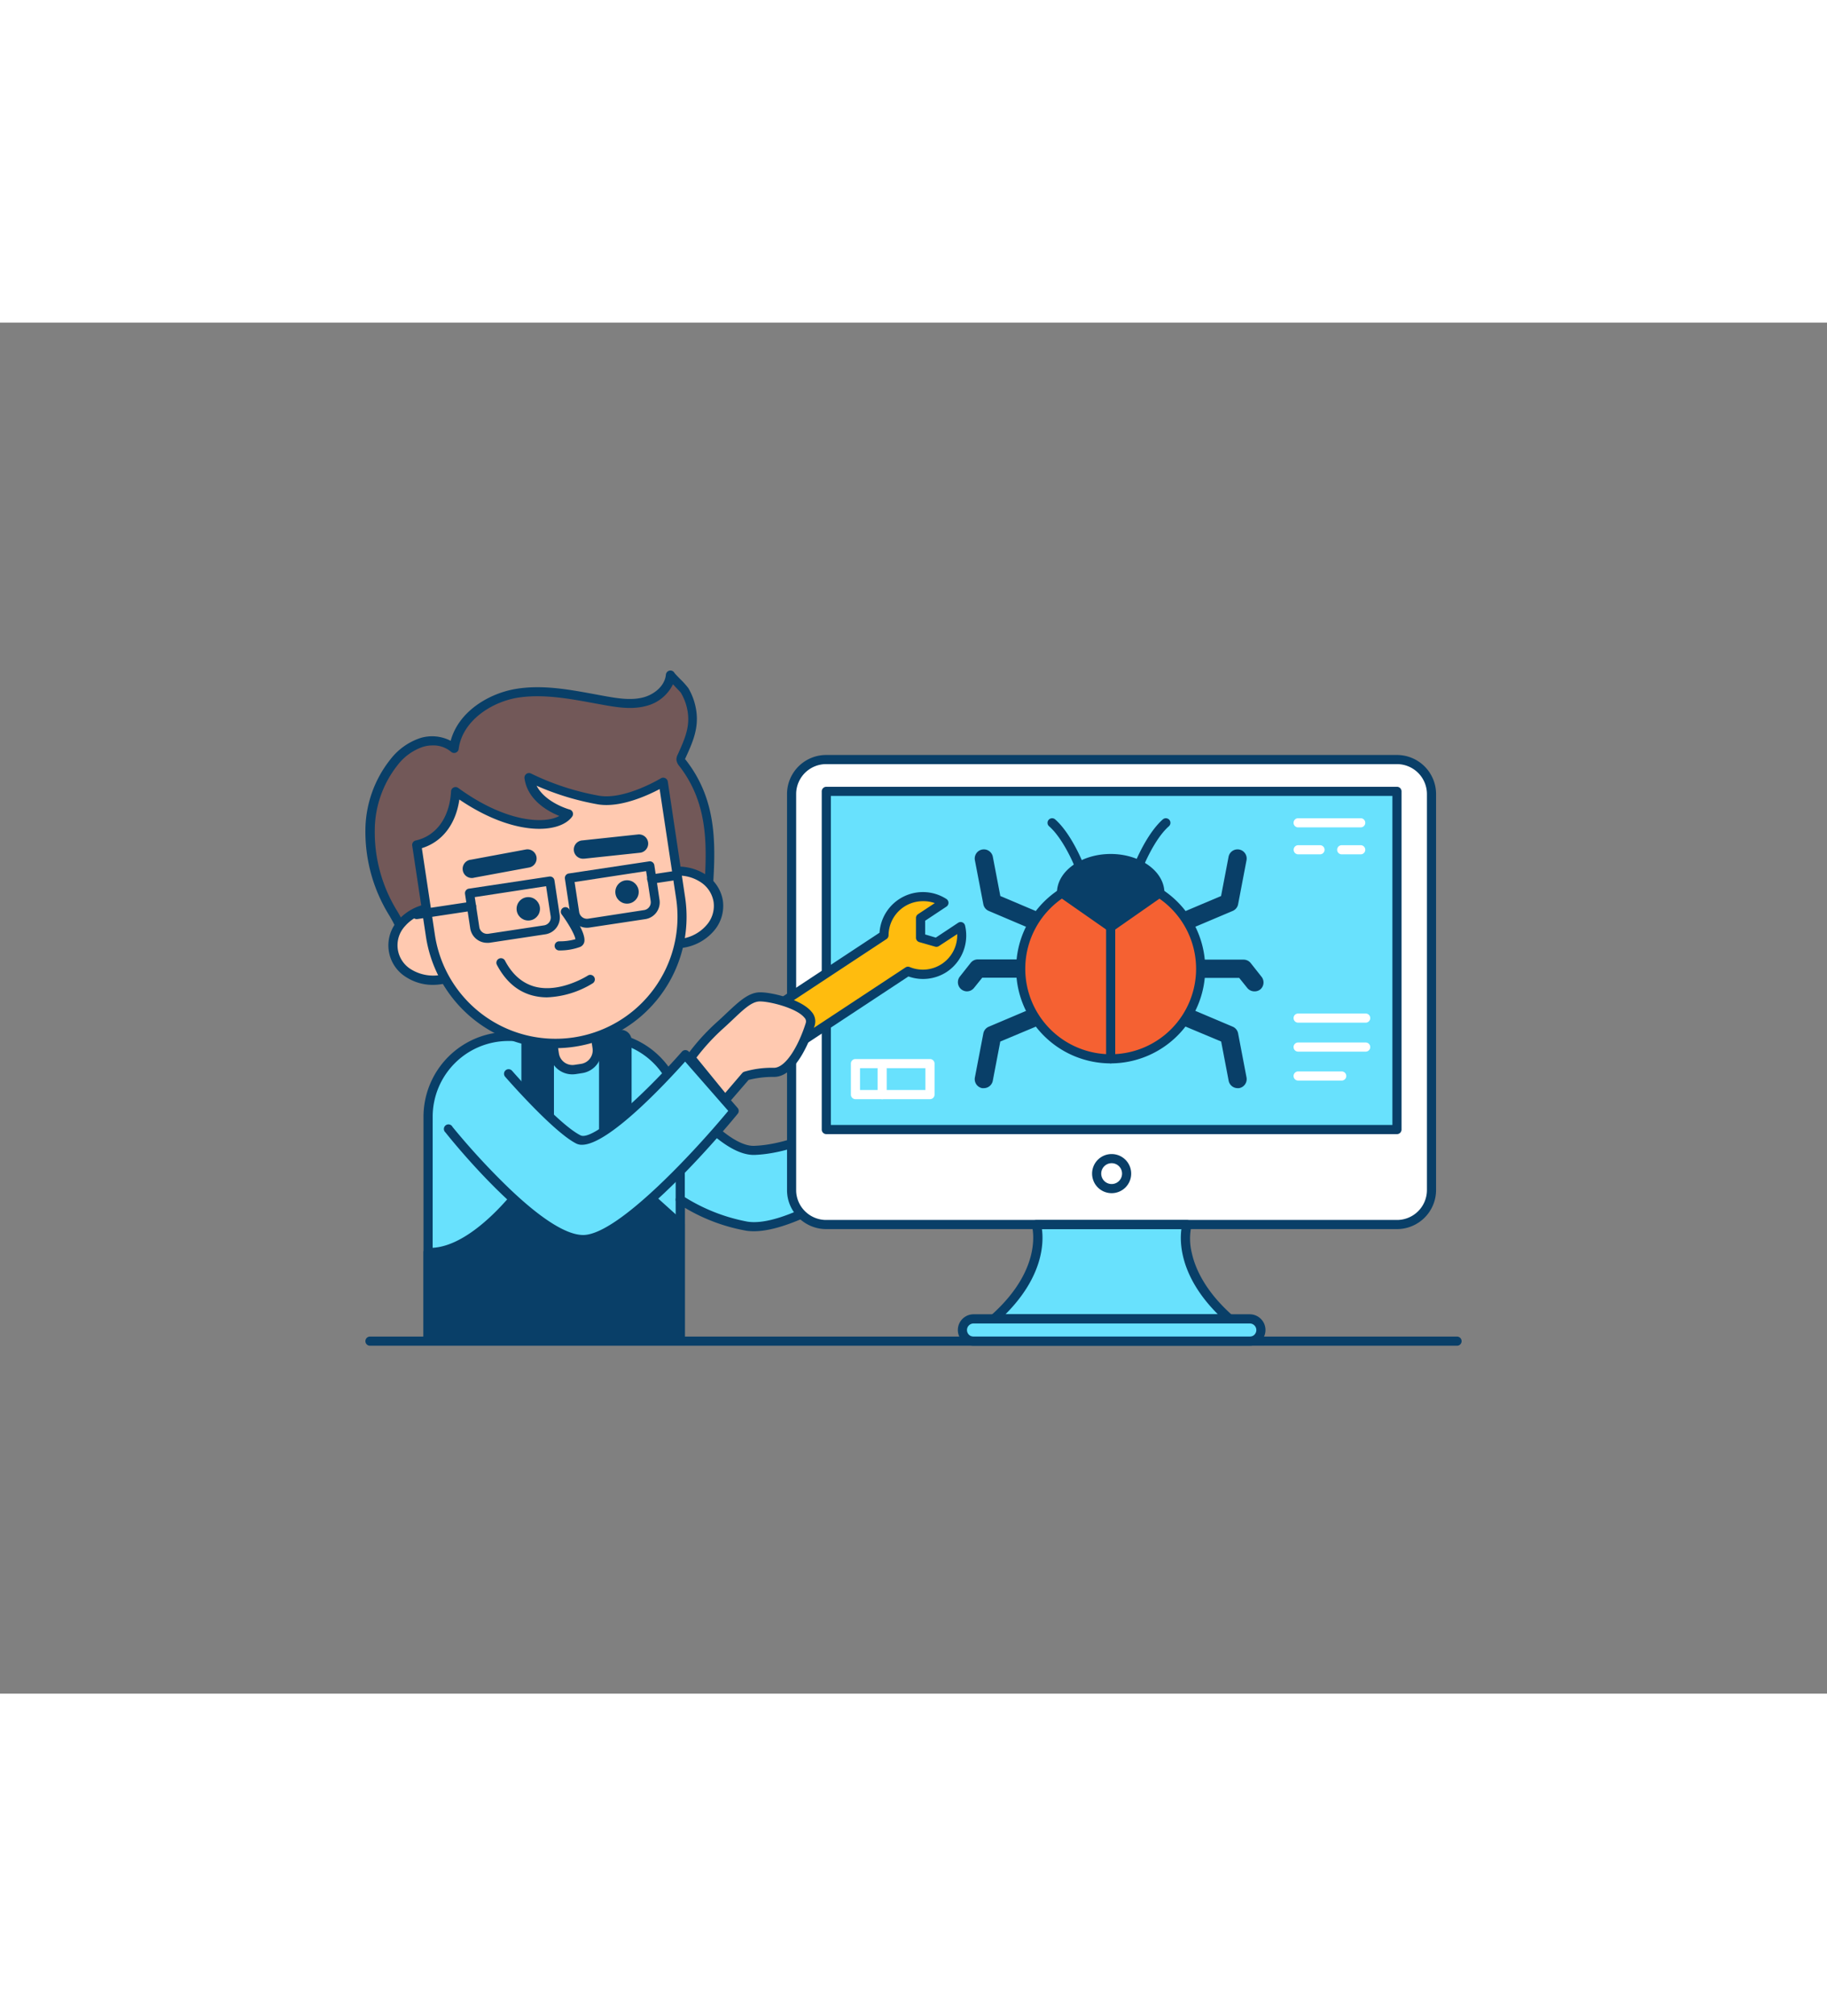 <svg id="_260_bug_fixing_outline" data-name="#260_bug_fixing_outline" xmlns="http://www.w3.org/2000/svg" viewBox="0 0 400 300" data-imageid="landing-page-8" imageName="Bug Fixing" class="illustrations_image" style="width: 272px;"><rect x="0" y="0" width="400" height="300" fill="#808080" stroke="none"/><path d="M193.38,184.4s-19.95,14.86-29.88,13.31a40.92,40.92,0,0,1-14.57-5.8v30.86H93.72v-49a17.56,17.56,0,0,1,17.55-17.57h20.1a17.54,17.54,0,0,1,16,10.44c4,5.34,11.81,14.7,17.76,14.48,8.32-.31,16.89-5.12,16.89-5.12Z" fill="#68e1fd" class="target-color"/><path d="M148.93,223.77H93.72a1,1,0,0,1-1-1v-49a18.58,18.58,0,0,1,18.55-18.57h20.1a18.57,18.57,0,0,1,16.92,10.93c6.73,9,12.91,14.16,16.85,14,8-.29,16.36-4.94,16.44-5a1,1,0,0,1,1.08.07L194,183.59a1,1,0,0,1,.41.8,1,1,0,0,1-.4.81c-.83.61-20.41,15.09-30.64,13.5a39.73,39.73,0,0,1-13.41-5v29.11A1,1,0,0,1,148.93,223.77Zm-54.21-2h53.21V191.91a1,1,0,0,1,1.52-.85,39.54,39.54,0,0,0,14.2,5.66c8.13,1.27,23.77-9.31,28-12.34l-9.7-7.19c-2.09,1.09-9.45,4.66-16.76,4.93H165c-6.35,0-14.22-9.3-18.37-14.9a.72.72,0,0,1-.11-.19,16.58,16.58,0,0,0-15.14-9.84h-20.1a16.58,16.58,0,0,0-16.55,16.57Z" fill="#093f68"/><path d="M148.93,192.91a1,1,0,0,1-1-1V180.43a1,1,0,0,1,2,0v11.48A1,1,0,0,1,148.93,192.91Z" fill="#093f68"/><path d="M148.93,197.35l-8.75-7.86H114.26s-10.5,14.42-20.54,14v19.32h55.21Z" fill="#093f68"/><path d="M148.93,223.77H93.72a1,1,0,0,1-1-1V203.45a1,1,0,0,1,.31-.73,1,1,0,0,1,.73-.27c9.43.42,19.59-13.41,19.69-13.55a1,1,0,0,1,.81-.41h25.92a1,1,0,0,1,.67.25l8.75,7.87a1,1,0,0,1,.33.74v25.42A1,1,0,0,1,148.93,223.77Zm-54.21-2h53.21v-24l-8.14-7.31h-25c-1.79,2.35-10.8,13.54-20,14Z" fill="#093f68"/><rect x="115.15" y="157.13" width="5.13" height="35" fill="#093f68"/><path d="M120.28,193.13h-5.13a1,1,0,0,1-1-1v-35a1,1,0,0,1,1-1h5.13a1,1,0,0,1,1,1v35A1,1,0,0,1,120.28,193.13Zm-4.13-2h3.13v-33h-3.13Z" fill="#093f68"/><rect x="132.15" y="155.75" width="5.13" height="35" rx="1.34" fill="#093f68"/><path d="M135.94,191.75h-2.45a2.34,2.34,0,0,1-2.34-2.34V157.08a2.33,2.33,0,0,1,2.34-2.33h2.45a2.33,2.33,0,0,1,2.34,2.33v32.33A2.34,2.34,0,0,1,135.94,191.75Zm-2.45-35a.34.34,0,0,0-.34.33v32.33a.34.34,0,0,0,.34.34h2.45a.34.34,0,0,0,.34-.34V157.08a.34.34,0,0,0-.34-.33Z" fill="#093f68"/><path d="M313.41,103.16V189.8a7.55,7.55,0,0,1-7.55,7.55h-125a7.55,7.55,0,0,1-7.55-7.55V103.16a7.55,7.55,0,0,1,7.55-7.55h125A7.55,7.55,0,0,1,313.41,103.16Z" fill="#fff"/><path d="M305.86,198.35h-125a8.59,8.59,0,0,1-6.23-2.7,8.48,8.48,0,0,1-2.32-5.85V103.16a8.56,8.56,0,0,1,8.55-8.55h125a8.56,8.56,0,0,1,8.55,8.55V189.8A8.56,8.56,0,0,1,305.86,198.35Zm-125-101.74a6.56,6.56,0,0,0-6.55,6.55V189.8a6.47,6.47,0,0,0,1.78,4.48,6.57,6.57,0,0,0,4.77,2.07h125a6.55,6.55,0,0,0,6.55-6.55V103.16a6.56,6.56,0,0,0-6.55-6.55Z" fill="#093f68"/><rect x="180.91" y="102.56" width="124.95" height="74.01" fill="#68e1fd" class="target-color"/><path d="M305.85,177.57H180.91a1,1,0,0,1-1-1v-74a1,1,0,0,1,1-1H305.85a1,1,0,0,1,1,1v74A1,1,0,0,1,305.85,177.57Zm-123.94-2H304.85v-72H181.91Z" fill="#093f68"/><path d="M259.87,197.36h-33s3,9.7-9.3,20.63h51.57C256.84,207.06,259.87,197.36,259.87,197.36Z" fill="#68e1fd" class="target-color"/><path d="M269.17,219H217.6a1,1,0,0,1-.66-1.75c11.71-10.37,9-19.49,9-19.58a1,1,0,0,1,.15-.9,1,1,0,0,1,.8-.4h33a1,1,0,0,1,.81.4,1,1,0,0,1,.15.89,13,13,0,0,0,.07,5.86c.71,3.28,2.83,8.32,8.93,13.73a1,1,0,0,1-.66,1.75Zm-49.05-2h46.53c-8.33-8.32-8.39-15.72-8-18.63H228.12C228.51,201.27,228.45,208.67,220.12,217Z" fill="#093f68"/><path d="M243.39,190.49a4.28,4.28,0,1,1,4.27-4.28A4.28,4.28,0,0,1,243.39,190.49Zm0-6.56a2.28,2.28,0,1,0,2.27,2.28A2.28,2.28,0,0,0,243.39,183.93Z" fill="#093f68"/><rect x="210.71" y="217.99" width="65.36" height="4.88" rx="2.44" fill="#68e1fd" class="target-color"/><path d="M273.62,223.87H213.15a3.44,3.44,0,0,1,0-6.88h60.47a3.44,3.44,0,1,1,0,6.88ZM213.15,219a1.44,1.44,0,0,0,0,2.88h60.47a1.44,1.44,0,1,0,0-2.88Z" fill="#093f68"/><path d="M121.21,153.94h9.45a0,0,0,0,1,0,0v5.44a4,4,0,0,1-4,4h-1.43a4,4,0,0,1-4-4v-5.44A0,0,0,0,1,121.21,153.94Z" transform="translate(-22.25 20.55) rotate(-8.57)" fill="#ffc9b0"/><path d="M125.34,164.49a5,5,0,0,1-5-4.26l-.81-5.38a1,1,0,0,1,.84-1.14l9.35-1.41a1,1,0,0,1,1.14.84l.81,5.38a5,5,0,0,1-4.21,5.7l-1.41.22A6.3,6.3,0,0,1,125.34,164.49Zm-3.64-9,.66,4.39a3,3,0,0,0,3.43,2.53l1.41-.21h0a3,3,0,0,0,2.53-3.43l-.66-4.39Z" fill="#093f68"/><path d="M89.74,134.92c-1.49-1.48-2.74-4.11-3.67-5.65A34,34,0,0,1,81,111.14a24.19,24.19,0,0,1,5.27-15,12.86,12.86,0,0,1,6-4.31,7.43,7.43,0,0,1,7.06,1.34c.88-6.52,7.39-11,13.88-12.09s13.08.55,19.56,1.68c2.81.49,5.73.9,8.48.14s5.28-3,5.54-5.81c0,.19,2.79,2.88,3.09,3.4a12.53,12.53,0,0,1,1.61,4.74c.46,3.57-.89,6.47-2.32,9.63a1.47,1.47,0,0,0-.18.64,1.45,1.45,0,0,0,.4.81c7,9,6.3,19,5.53,29.71l-5.95-.14c-2.5-.06-5.45,1-7.89,1.44l-18,3.3c-8.7,1.59-17,5.17-25.89,5.54-1.78.07-4.79.38-6.41-.48A4.55,4.55,0,0,1,89.74,134.92Z" fill="#725858"/><path d="M94.29,137.31a8.76,8.76,0,0,1-4-.71,5.25,5.25,0,0,1-1.29-1A21,21,0,0,1,86,131.07c-.27-.47-.51-.91-.73-1.28A34.73,34.73,0,0,1,80,111.12a25.1,25.1,0,0,1,5.5-15.58A13.77,13.77,0,0,1,92,90.91a8.82,8.82,0,0,1,6.67.6c1.75-6.5,8.48-10.43,14.4-11.38,5.74-.92,11.52.15,17.11,1.18.93.17,1.86.35,2.79.51,2.66.46,5.47.86,8,.15,2.15-.59,4.58-2.39,4.82-4.94a1,1,0,0,1,1.89-.35c.18.23.8.87,1.26,1.34a16.21,16.21,0,0,1,1.79,2,13.69,13.69,0,0,1,1.74,5.13c.49,3.79-.88,6.81-2.33,10l-.07.15a1.78,1.78,0,0,0-.09.23s.13.11.19.2c7.25,9.32,6.51,19.54,5.74,30.36a1,1,0,0,1-1,1l-5.95-.14a20.5,20.5,0,0,0-5.11.85c-.9.22-1.75.43-2.57.58l-18,3.3c-3.29.6-6.59,1.51-9.78,2.38-5.22,1.44-10.63,2.93-16.25,3.16l-.77,0C95.81,137.27,95.05,137.31,94.29,137.31Zm.4-44.79a7.2,7.2,0,0,0-2.09.31,11.73,11.73,0,0,0-5.55,4,23.08,23.08,0,0,0-5,14.34,32.82,32.82,0,0,0,4.92,17.6c.23.38.49.84.76,1.33a19.75,19.75,0,0,0,2.76,4.12h0a3.8,3.8,0,0,0,.81.63c1.17.61,3.54.48,5.11.4l.8,0c5.39-.23,10.68-1.68,15.8-3.09,3.23-.89,6.58-1.81,10-2.43l18-3.3c.76-.14,1.58-.34,2.45-.56a22.61,22.61,0,0,1,5.64-.9l5,.12c.72-10.1,1.18-19.62-5.39-28.08a2.43,2.43,0,0,1-.61-1.37,2.27,2.27,0,0,1,.27-1.1l.07-.16c1.38-3.06,2.58-5.7,2.16-8.93A11.55,11.55,0,0,0,149.07,81c-.14-.21-1-1.06-1.51-1.63l-.22-.23a8.91,8.91,0,0,1-5.78,4.72c-3,.82-6,.39-8.91-.11l-2.81-.51c-5.42-1-11-2-16.42-1.18-5.86.94-12.22,5.11-13,11.25a1,1,0,0,1-1.66.6A6,6,0,0,0,94.69,92.52Zm53.15-15.3Zm0,0Zm0,0Z" fill="#093f68"/><ellipse cx="95.19" cy="135.96" rx="9.18" ry="7.91" transform="translate(-19.21 15.71) rotate(-8.57)" fill="#ffc9b0"/><path d="M94.77,144.91a10.7,10.7,0,0,1-5.7-1.6,8.16,8.16,0,0,1-1.89-12.56,11.24,11.24,0,0,1,14.13-2.13,8.15,8.15,0,0,1,1.9,12.56,10.9,10.9,0,0,1-6.69,3.6A11.45,11.45,0,0,1,94.77,144.91ZM95.62,129a9.06,9.06,0,0,0-1.46.11,8.9,8.9,0,0,0-5.46,2.92,6.16,6.16,0,0,0,1.44,9.57,9.26,9.26,0,0,0,11.55-1.74,6.39,6.39,0,0,0,1.6-5.14h0a6.37,6.37,0,0,0-3-4.43A8.68,8.68,0,0,0,95.62,129Z" fill="#093f68"/><ellipse cx="148.14" cy="127.98" rx="9.18" ry="7.91" transform="translate(-17.43 23.52) rotate(-8.57)" fill="#ffc9b0"/><path d="M147.74,136.93c-4.85,0-9-3.08-9.67-7.43-.73-4.86,3.19-9.5,8.74-10.33a11,11,0,0,1,7.45,1.46,8.35,8.35,0,0,1,4,5.83h0a8.36,8.36,0,0,1-2.05,6.74,11,11,0,0,1-6.69,3.6A12.71,12.71,0,0,1,147.74,136.93Zm.83-15.9a10.25,10.25,0,0,0-1.46.11c-4.46.68-7.63,4.29-7.06,8.06s4.66,6.29,9.12,5.62a8.91,8.91,0,0,0,5.47-2.93,6.32,6.32,0,0,0,1.59-5.13h0a6.36,6.36,0,0,0-3-4.43A8.69,8.69,0,0,0,148.57,121Z" fill="#093f68"/><path d="M125.76,157.44a27.71,27.71,0,0,1-31.53-23.26l-3-19.88c5.6-1.31,8.21-6.35,8.51-11.68,12.12,8.83,22.24,8.34,24.71,5,0,0-7.77-2.06-8.61-8a57.09,57.09,0,0,0,15.2,4.95c6,1,14.14-3.93,14.14-3.93L149,125.92A27.7,27.7,0,0,1,125.76,157.44Z" fill="#ffc9b0"/><path d="M121.61,158.76a28.74,28.74,0,0,1-28.36-24.43l-3-19.89a1,1,0,0,1,.76-1.12c4.53-1,7.43-5.07,7.74-10.75a1,1,0,0,1,.57-.85,1,1,0,0,1,1,.1c10.23,7.45,18.76,8,22.14,6.13-2.51-1-7-3.5-7.63-8.27a1,1,0,0,1,1.46-1,56.48,56.48,0,0,0,14.9,4.85c5.59.94,13.39-3.75,13.46-3.79a1,1,0,0,1,1-.06,1,1,0,0,1,.56.76L150,125.77a28.74,28.74,0,0,1-24.1,32.66h0A28.6,28.6,0,0,1,121.61,158.76Zm4.15-1.32h0ZM92.36,115l2.86,19a26.7,26.7,0,1,0,52.81-8l-3.61-23.93c-2.61,1.38-8.63,4.16-13.54,3.34a58.6,58.6,0,0,1-13.4-4.07c1.94,3.74,7.17,5.19,7.23,5.2a1,1,0,0,1,.69.64,1,1,0,0,1-.14.92c-2.74,3.76-12.72,4.39-24.69-3.74C99.79,109.77,96.82,113.62,92.36,115Z" fill="#093f68"/><circle cx="115.66" cy="128.27" r="2.56" fill="#093f68"/><circle cx="137.28" cy="124.58" r="2.56" fill="#093f68"/><path d="M122.63,137.38h-.2a1,1,0,0,1-1-1,1,1,0,0,1,1-1,12.44,12.44,0,0,0,3.55-.46c-.1-.87-1.41-3.27-3-5.42a1,1,0,0,1,.22-1.4,1,1,0,0,1,1.4.22c1.16,1.59,3.81,5.49,3.3,7.3a1.54,1.54,0,0,1-.92,1A12.85,12.85,0,0,1,122.63,137.38Z" fill="#093f68"/><path d="M103.48,121.52a2,2,0,0,1-.36-4l12-2.23a2,2,0,0,1,.72,3.94l-12,2.22A2.19,2.19,0,0,1,103.48,121.52Z" fill="#093f68"/><path d="M127.74,117.3a2,2,0,0,1-.22-4L139.68,112a2,2,0,1,1,.44,4L128,117.29Z" fill="#093f68"/><path d="M106.64,135.71a3.74,3.74,0,0,1-3.69-3.18L101.81,125a1,1,0,0,1,.84-1.14l17.6-2.65a1,1,0,0,1,.75.18,1,1,0,0,1,.39.66l1.14,7.55a3.74,3.74,0,0,1-3.14,4.25l-12.18,1.84A3.64,3.64,0,0,1,106.64,135.71Zm-2.7-10,1,6.56a1.72,1.72,0,0,0,.69,1.14,1.74,1.74,0,0,0,1.29.32l12.19-1.84h0a1.73,1.73,0,0,0,1.45-2l-1-6.57Z" fill="#093f68"/><path d="M128.5,132.41a3.72,3.72,0,0,1-3.68-3.18l-1.14-7.55a1,1,0,0,1,.84-1.14l17.6-2.65a1,1,0,0,1,.74.18,1,1,0,0,1,.4.66l1.13,7.55a3.71,3.71,0,0,1-3.13,4.25h0l-12.19,1.84A3.64,3.64,0,0,1,128.5,132.41Zm-2.7-10,1,6.56a1.73,1.73,0,0,0,.69,1.14,1.7,1.7,0,0,0,1.29.32L141,128.55a1.71,1.71,0,0,0,1.14-.68,1.74,1.74,0,0,0,.32-1.29l-1-6.56Zm15.31,7.17h0Z" fill="#093f68"/><path d="M91.31,130.52a1,1,0,0,1-.15-2l11.93-1.8a1,1,0,0,1,1.14.84,1,1,0,0,1-.84,1.14l-11.93,1.8Z" fill="#093f68"/><path d="M142.76,122.76a1,1,0,0,1-.15-2l4.35-.66a1,1,0,0,1,.29,2l-4.34.65Z" fill="#093f68"/><path d="M119.77,147.64a12.41,12.41,0,0,1-3.17-.4c-3.32-.87-5.95-3.15-7.84-6.77a1,1,0,0,1,1.77-.92c1.62,3.1,3.82,5,6.57,5.75,5.52,1.46,11.53-2.38,11.59-2.42a1,1,0,0,1,1.09,1.68A20.52,20.52,0,0,1,119.77,147.64Z" fill="#093f68"/><path d="M98.3,176.57s19.36,24.42,29.52,24.11,32.89-28.18,32.89-28.18L150,160.18s-18.47,21-23.4,18.56-15.25-14.38-15.25-14.38" fill="#68e1fd" class="target-color"/><path d="M127.64,201.68c-10.58,0-29.33-23.48-30.12-24.49A1,1,0,1,1,99.08,176,157,157,0,0,0,110,188c7.68,7.62,13.78,11.64,17.66,11.64h.16c7.75-.24,24.94-19.09,31.62-27.16L150,161.7c-4.1,4.58-16.76,18.2-22.58,18.2a2.71,2.71,0,0,1-1.26-.27c-5-2.52-15.13-14.12-15.56-14.61a1,1,0,0,1,.1-1.42,1,1,0,0,1,1.41.11c.11.11,10.25,11.79,15,14.13,2.62,1.3,13.56-8.49,22.19-18.32a1,1,0,0,1,.76-.34h0a1,1,0,0,1,.75.35l10.69,12.32a1,1,0,0,1,0,1.28c-.94,1.16-23.14,28.23-33.64,28.55Z" fill="#093f68"/><path d="M206.76,141.22a8.54,8.54,0,0,0,3.58-9.08l-5.28,3.5-3.48-1,0-4.26,5.11-3.39a8.52,8.52,0,0,0-13.13,7.09l-32.76,21.59a4.76,4.76,0,0,0,5.25,7.93L198.79,142A8.52,8.52,0,0,0,206.76,141.22Zm-44.53,19.16a2.09,2.09,0,1,1,2.9.59A2.09,2.09,0,0,1,162.23,160.38Z" fill="#ffbc0e"/><path d="M163.42,165.36a5.75,5.75,0,0,1-3.19-10.55l32.33-21.31a9.52,9.52,0,0,1,14.65-7.38,1,1,0,0,1,0,1.67l-4.66,3.09v3l2.33.69,4.89-3.24a1,1,0,0,1,.92-.1,1,1,0,0,1,.6.7,9.56,9.56,0,0,1-4,10.14h0a9.52,9.52,0,0,1-8.4,1l-32.33,21.3A5.7,5.7,0,0,1,163.42,165.36Zm38.64-38.76a7.51,7.51,0,0,0-7.52,7.46,1,1,0,0,1-.45.83l-32.76,21.59a3.75,3.75,0,0,0-1.05,5.2,3.75,3.75,0,0,0,5.2,1l32.76-21.58a1,1,0,0,1,.93-.09,7.53,7.53,0,0,0,10.4-7.21l-4,2.62a1,1,0,0,1-.83.13l-3.49-1a1,1,0,0,1-.71-1l0-4.26a1,1,0,0,1,.44-.84l3.68-2.43A7.36,7.36,0,0,0,202.06,126.6Zm4.7,14.62h0ZM164,162.32a3.34,3.34,0,0,1-.62-.06,3.06,3.06,0,0,1-2-1.32,3.09,3.09,0,1,1,4.28.87A3.05,3.05,0,0,1,164,162.32Zm0-4.19a1.08,1.08,0,0,0-.6.18,1.14,1.14,0,0,0-.47.7,1.07,1.07,0,0,0,.16.82h0a1.1,1.1,0,0,0,1.52.31,1.1,1.1,0,0,0-.39-2Z" fill="#093f68"/><path d="M226.1,132.65a2.17,2.17,0,0,1-.78-.16l-8.85-3.76a2,2,0,0,1-1.18-1.46l-1.85-9.63a2,2,0,0,1,3.93-.75l1.64,8.58,7.87,3.33a2,2,0,0,1-.78,3.85Z" fill="#093f68"/><path d="M215.41,167.51l-.38,0a2,2,0,0,1-1.59-2.34l1.85-9.63a2,2,0,0,1,1.18-1.47l8.85-3.75a2,2,0,0,1,1.56,3.69L219,157.31l-1.64,8.58A2,2,0,0,1,215.41,167.51Z" fill="#093f68"/><path d="M211.72,146.33a2,2,0,0,1-1.25-.44,2,2,0,0,1-.31-2.81l2.37-3a2,2,0,0,1,1.56-.74h9.35a2,2,0,0,1,0,4h-8.39l-1.77,2.2A2,2,0,0,1,211.72,146.33Z" fill="#093f68"/><path d="M260.25,132.65a2,2,0,0,1-.78-3.85l7.87-3.33,1.64-8.58a2,2,0,0,1,3.93.75l-1.84,9.63a2,2,0,0,1-1.18,1.46L261,132.49A2.13,2.13,0,0,1,260.25,132.65Z" fill="#093f68"/><path d="M271,167.51a2,2,0,0,1-2-1.62l-1.64-8.58L259.47,154a2,2,0,0,1,1.56-3.69l8.86,3.75a2,2,0,0,1,1.18,1.47l1.84,9.63a2,2,0,0,1-1.59,2.34A2.31,2.31,0,0,1,271,167.51Z" fill="#093f68"/><path d="M274.63,146.33a2,2,0,0,1-1.55-.74l-1.77-2.2h-8.39a2,2,0,0,1,0-4h9.34a2,2,0,0,1,1.56.74l2.37,3a2,2,0,0,1-.3,2.81A2,2,0,0,1,274.63,146.33Z" fill="#093f68"/><circle cx="243.17" cy="141.39" r="19.7" fill="#f56132"/><path d="M243.17,162.09a20.7,20.7,0,1,1,20.7-20.7A20.73,20.73,0,0,1,243.17,162.09Zm0-39.4a18.7,18.7,0,1,0,18.7,18.7A18.72,18.72,0,0,0,243.17,122.69Z" fill="#093f68"/><path d="M253.93,124.77l-10.76,7.51-10.76-7.51c0-4.14,4.82-7.5,10.76-7.5S253.93,120.63,253.93,124.77Z" fill="#093f68"/><path d="M243.17,133.28a1,1,0,0,1-.57-.18l-10.76-7.51a1,1,0,0,1-.43-.82c0-4.69,5.28-8.5,11.76-8.5s11.76,3.81,11.76,8.5a1,1,0,0,1-.43.82l-10.76,7.51A1,1,0,0,1,243.17,133.28Zm-9.73-9,9.73,6.79,9.73-6.79c-.38-3.35-4.6-6-9.73-6S233.83,120.92,233.44,124.27Zm20.49.5h0Z" fill="#093f68"/><path d="M243.17,162.09a1,1,0,0,1-1-1V132.28a1,1,0,0,1,2,0v28.81A1,1,0,0,1,243.17,162.09Z" fill="#093f68"/><path d="M249.39,119.65a1,1,0,0,1-.37-.07,1,1,0,0,1-.55-1.3c.1-.26,2.62-6.51,6.12-9.58a1,1,0,0,1,1.32,1.51c-3.14,2.75-5.56,8.75-5.59,8.81A1,1,0,0,1,249.39,119.65Z" fill="#093f68"/><path d="M236.21,119.65a1,1,0,0,1-.93-.63c0-.06-2.45-6.07-5.59-8.81a1,1,0,0,1-.1-1.41,1,1,0,0,1,1.42-.1c3.5,3.07,6,9.32,6.12,9.58a1,1,0,0,1-.55,1.3A1,1,0,0,1,236.21,119.65Z" fill="#093f68"/><path d="M293.75,165.85h-9.54a1,1,0,0,1,0-2h9.54a1,1,0,0,1,0,2Z" fill="#fff"/><path d="M299,159.52H284.21a1,1,0,0,1,0-2H299a1,1,0,0,1,0,2Z" fill="#fff"/><path d="M299,153.18H284.21a1,1,0,0,1,0-2H299a1,1,0,0,1,0,2Z" fill="#fff"/><path d="M297.91,110.45h-13.7a1,1,0,0,1,0-2h13.7a1,1,0,0,1,0,2Z" fill="#fff"/><path d="M297.91,116.35h-4.16a1,1,0,0,1,0-2h4.16a1,1,0,0,1,0,2Z" fill="#fff"/><path d="M289,116.35h-4.77a1,1,0,0,1,0-2H289a1,1,0,0,1,0,2Z" fill="#fff"/><path d="M203.61,169.92H187.29a1,1,0,0,1-1-1v-6.78a1,1,0,0,1,1-1h16.32a1,1,0,0,1,1,1v6.78A1,1,0,0,1,203.61,169.92Zm-15.32-2h14.32v-4.78H188.29Z" fill="#fff"/><path d="M193.14,169.92a1,1,0,0,1-1-1v-5.59a1,1,0,0,1,2,0v5.59A1,1,0,0,1,193.14,169.92Z" fill="#fff"/><path d="M151.21,160.85a46.8,46.8,0,0,1,6.29-7c3.69-3.31,6-6.09,8.54-6.31s12.47,2.23,11.32,6-4.1,10.53-7.94,10.53a20.78,20.78,0,0,0-6.15.79l-4.51,5.26Z" fill="#ffc9b0"/><path d="M158.76,171.11h0a1,1,0,0,1-.76-.37l-7.55-9.26a1,1,0,0,1,0-1.21,46.53,46.53,0,0,1,6.43-7.14c.8-.72,1.54-1.41,2.22-2.06,2.56-2.4,4.57-4.3,6.9-4.51s9.38,1.4,11.69,4.25a3.11,3.11,0,0,1,.67,3c-.58,1.88-3.73,11.24-8.89,11.24a21.86,21.86,0,0,0-5.58.66l-4.32,5A1,1,0,0,1,158.76,171.11Zm-6.28-10.29,6.3,7.73,3.73-4.35a1,1,0,0,1,.44-.29,21.27,21.27,0,0,1,6.47-.85c2.71,0,5.52-5.1,7-9.83a1.15,1.15,0,0,0-.32-1.16c-1.74-2.16-8.08-3.68-10-3.52-1.64.15-3.34,1.75-5.71,4-.69.65-1.44,1.36-2.26,2.09A46.42,46.42,0,0,0,152.48,160.82Z" fill="#093f68"/><path d="M319,223.87H81a1,1,0,0,1,0-2H319a1,1,0,0,1,0,2Z" fill="#093f68"/></svg>